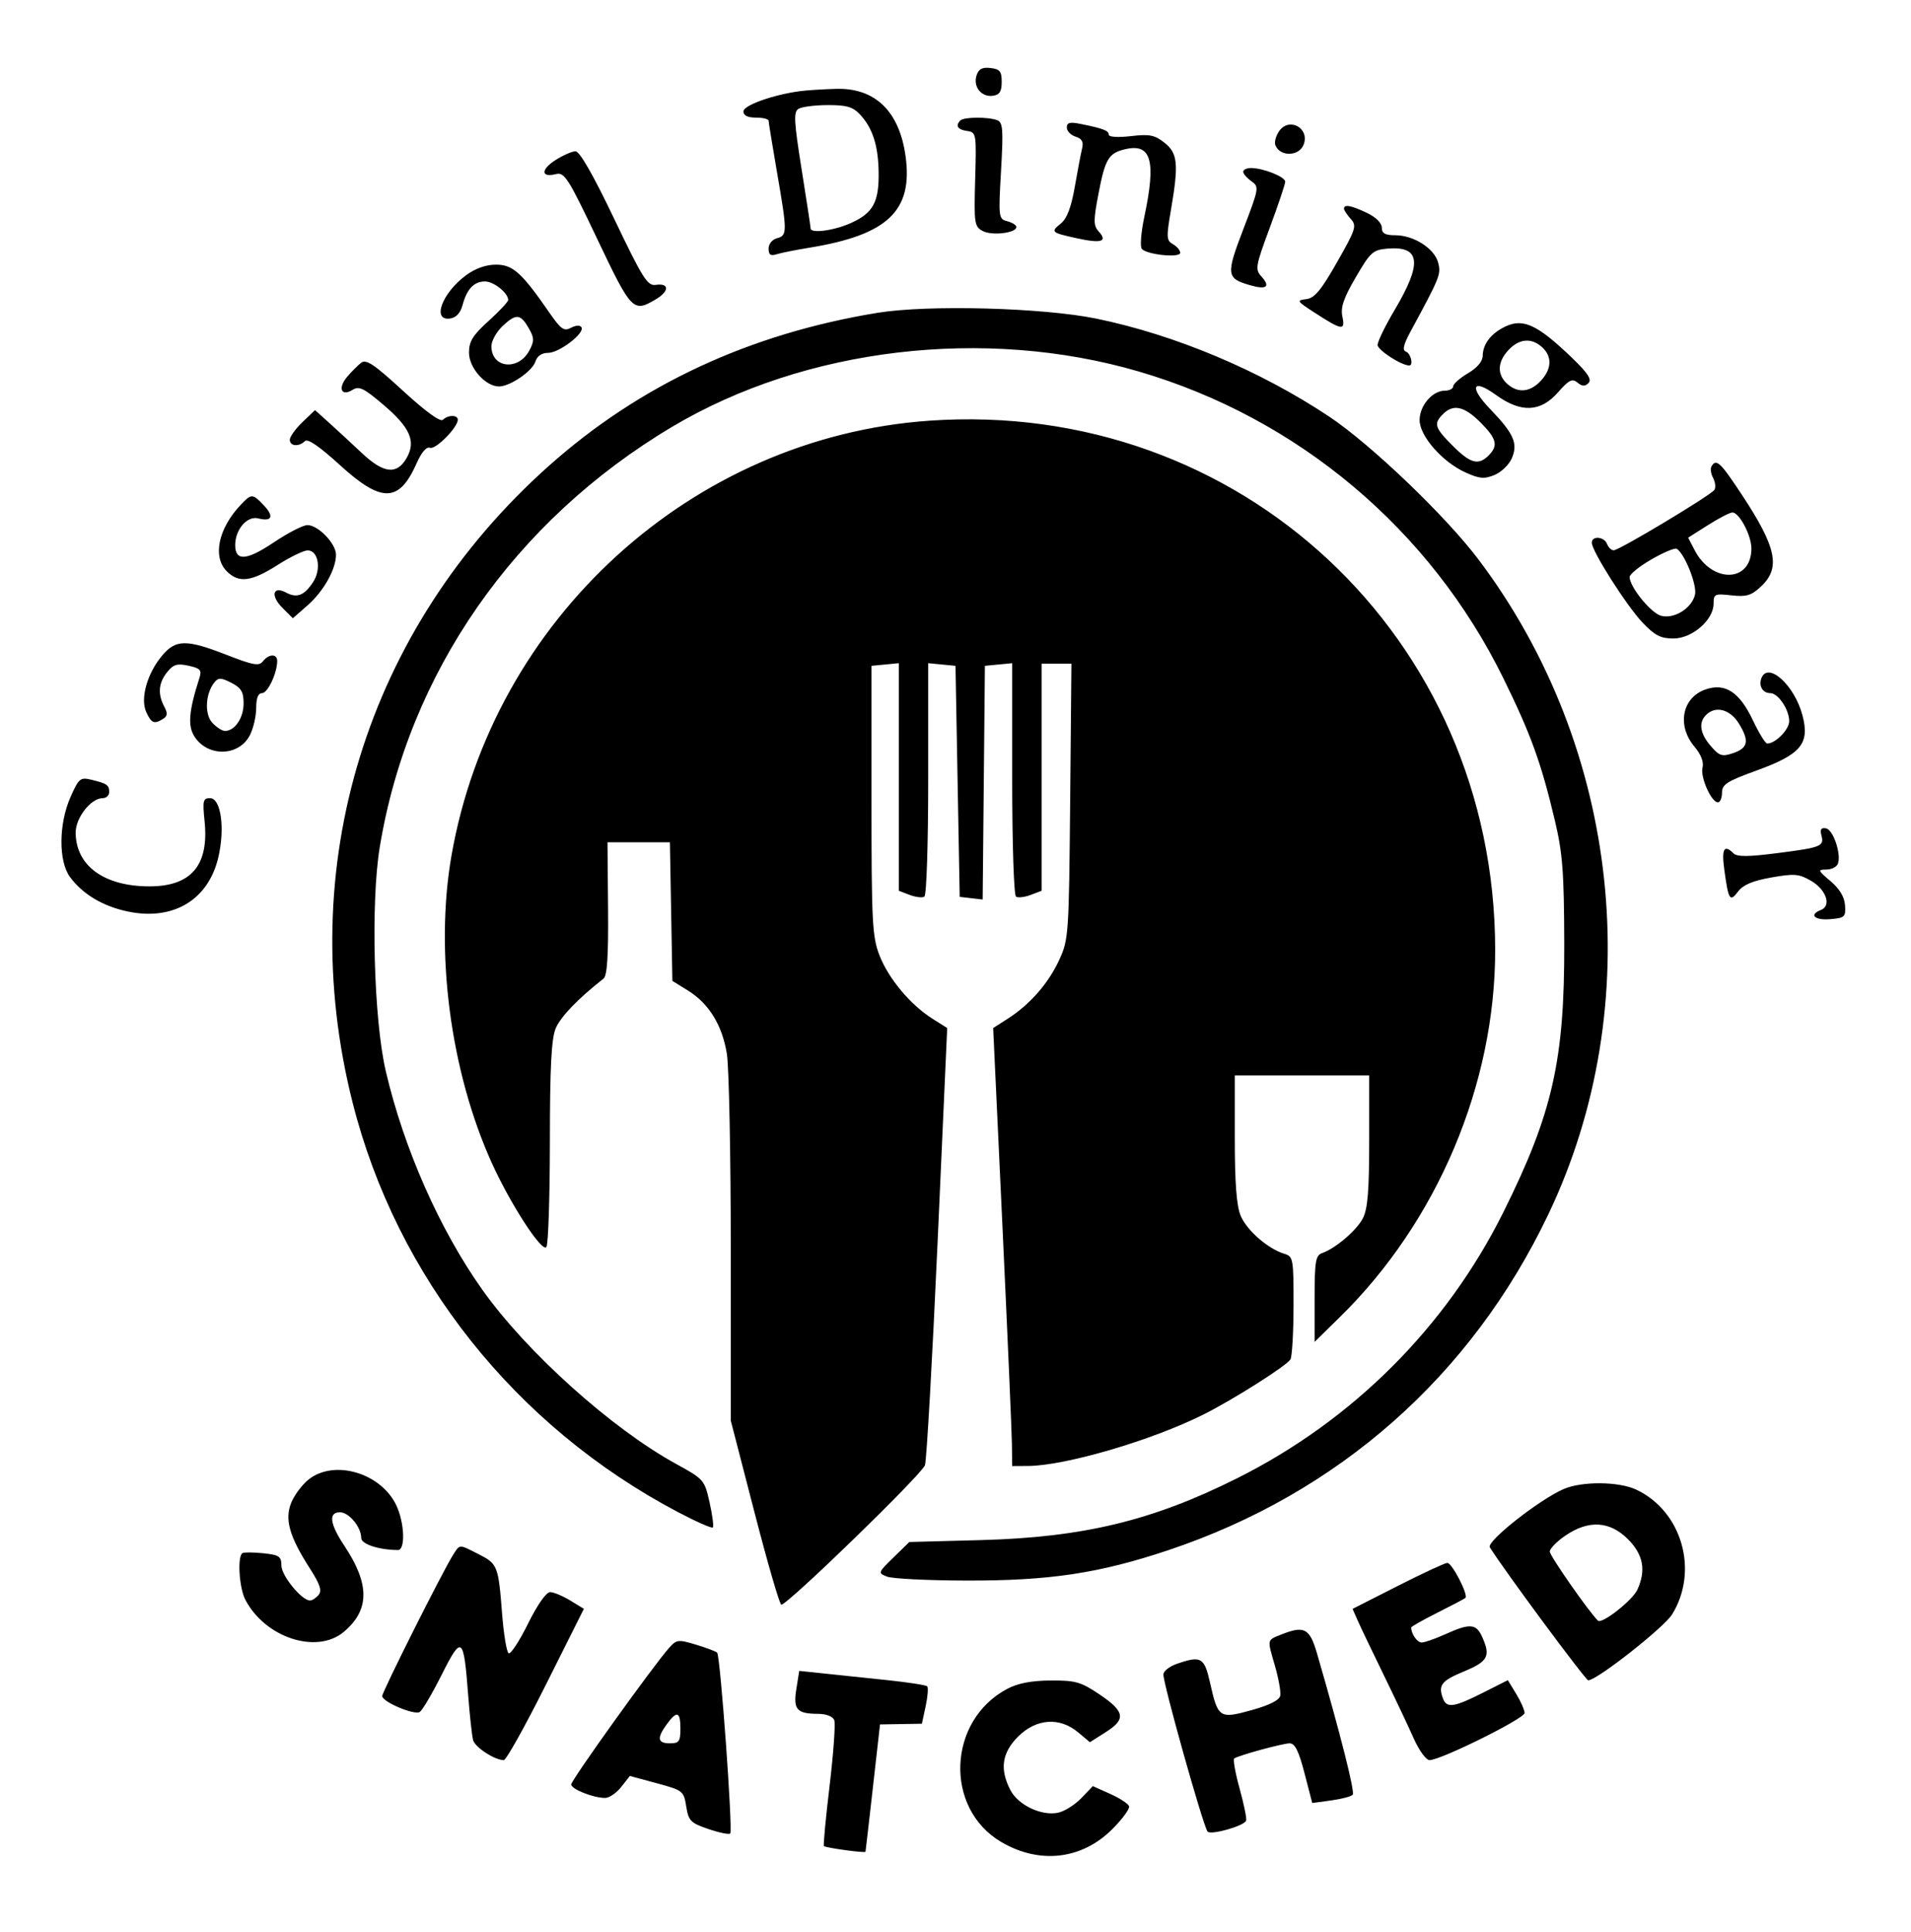 <svg xmlns="http://www.w3.org/2000/svg" width="455" height="460" viewBox="0 0 455 460" version="1.1">
	<path d="M 232.503 17.990 C 231.651 20.676, 233.692 23.187, 236.412 22.798 C 237.999 22.572, 238.500 21.780, 238.500 19.500 C 238.500 16.994, 238.061 16.449, 235.836 16.192 C 233.850 15.962, 233.001 16.420, 232.503 17.990 M 190.500 21.698 C 184.046 22.554, 177 25.075, 177 26.528 C 177 27.497, 178.025 28, 180 28 C 181.650 28, 183.003 28.337, 183.007 28.750 C 183.010 29.163, 183.907 34.675, 185 41 C 187.467 55.278, 187.467 56.065, 185 56.710 C 183.862 57.008, 183 58.074, 183 59.184 C 183 60.647, 183.476 60.984, 184.903 60.531 C 185.950 60.198, 189.438 59.499, 192.653 58.976 C 211.338 55.939, 217.396 50.200, 215.616 37.218 C 214.149 26.512, 208.383 20.902, 199.102 21.150 C 196.021 21.232, 192.150 21.479, 190.500 21.698 M 190.103 25.915 C 188.920 26.664, 189.035 28.858, 190.853 40.262 C 192.034 47.667, 193 54.012, 193 54.363 C 193 55.656, 198.624 54.900, 202.669 53.063 C 207.891 50.692, 209.299 48.097, 209.199 41.028 C 209.108 34.618, 207.769 30.463, 204.759 27.250 C 203.057 25.433, 201.579 25.003, 197.076 25.015 C 194.009 25.024, 190.872 25.429, 190.103 25.915 M 228.667 28.667 C 227.410 29.923, 228.001 30.861, 230.250 31.180 C 232.452 31.493, 232.493 31.738, 232.185 42.680 C 231.888 53.218, 231.992 53.925, 233.994 54.997 C 236.179 56.166, 242 55.469, 242 54.037 C 242 53.595, 241.030 52.980, 239.845 52.670 C 237.746 52.121, 237.706 51.804, 238.343 40.659 C 238.909 30.756, 238.784 29.131, 237.417 28.606 C 235.299 27.794, 229.500 27.834, 228.667 28.667 M 254 30.353 C 254 31.185, 254.938 32.163, 256.085 32.527 C 257.609 33.011, 258.028 33.768, 257.642 35.344 C 257.352 36.530, 256.567 40.650, 255.897 44.500 C 255.052 49.353, 254.042 52.016, 252.604 53.182 C 250.079 55.229, 250.231 55.369, 256.484 56.738 C 262.206 57.991, 263.770 57.508, 261.634 55.148 C 260.321 53.697, 260.309 52.596, 261.541 46.134 C 263.142 37.731, 263.972 36.385, 268.110 35.476 C 274.118 34.156, 275.268 38.350, 272.491 51.459 C 271.655 55.406, 271.394 58.794, 271.888 59.288 C 273.273 60.673, 281 61.431, 281 60.181 C 281 59.586, 280.227 58.667, 279.281 58.138 C 277.723 57.266, 277.677 56.512, 278.781 50.069 C 280.674 39.034, 280.431 36.486, 277.250 33.971 C 274.923 32.131, 273.693 31.891, 269.250 32.407 C 266.203 32.761, 264 32.623, 264 32.076 C 264 31.093, 262.678 30.588, 257.250 29.495 C 254.728 28.988, 254 29.180, 254 30.353 M 304.568 31.206 C 303.789 32.319, 303.377 33.818, 303.653 34.537 C 304.734 37.356, 309.296 37.278, 310.391 34.423 C 311.892 30.511, 306.962 27.788, 304.568 31.206 M 132.251 38.114 C 128.716 40.378, 128.778 42.345, 132.356 41.447 C 134.392 40.936, 135.261 42.300, 142.227 56.943 C 150.361 74.042, 150.749 74.443, 156.105 71.279 C 159.413 69.325, 159.414 67.340, 156.108 67.821 C 154.160 68.105, 153.002 66.258, 146.226 52.071 C 141.236 41.623, 138.017 36.006, 137.025 36.017 C 136.186 36.026, 134.038 36.970, 132.251 38.114 M 296 40.878 C 296 41.361, 296.873 42.373, 297.940 43.128 C 299.832 44.465, 299.784 44.752, 296.051 54.500 C 291.856 65.452, 291.957 66.267, 297.722 67.920 C 301.567 69.023, 302.538 68.252, 300.348 65.832 C 298.796 64.118, 298.923 63.380, 302.346 54.151 C 304.356 48.733, 306 43.827, 306 43.248 C 306 42.087, 300.763 40, 297.851 40 C 296.833 40, 296 40.395, 296 40.878 M 320 49.671 C 320 50.040, 320.720 51.138, 321.600 52.111 C 323.083 53.750, 322.846 54.501, 318.355 62.397 C 314.519 69.142, 312.989 70.976, 311.005 71.211 C 308.654 71.489, 308.766 71.680, 312.826 74.314 C 319.552 78.678, 320.330 78.803, 319.619 75.400 C 319.151 73.163, 319.879 71.015, 322.803 66 C 326.300 60.004, 326.886 59.476, 330.367 59.185 C 338.240 58.529, 338.699 62.608, 332.015 73.858 C 329.807 77.575, 328 81.294, 328 82.123 C 328 83.337, 333.659 87, 335.534 87 C 336.588 87, 335.905 84.132, 334.750 83.707 C 333.840 83.372, 334.143 82.059, 335.866 78.874 C 342.887 65.898, 343.119 65.322, 342.427 62.565 C 341.580 59.190, 336.645 56.009, 332.250 56.004 C 329.779 56.001, 329 55.565, 329 54.185 C 329 53.092, 327.594 51.700, 325.466 50.685 C 321.711 48.894, 320 48.577, 320 49.671 M 110.966 65.525 C 105.226 69.760, 102.761 76.467, 107.183 75.820 C 108.598 75.612, 109.628 74.511, 110.113 72.686 C 111.145 68.806, 112.845 67, 115.467 67 C 117.559 67, 121 69.747, 121 71.416 C 121 71.834, 118.900 74.076, 116.333 76.400 C 112.550 79.826, 111.667 81.258, 111.667 83.971 C 111.667 87.581, 115.601 92.003, 118.806 91.996 C 121.443 91.990, 126.750 88.364, 127.478 86.069 C 127.897 84.748, 128.987 84, 130.491 84 C 133.162 84, 139.301 79.296, 138.442 77.906 C 138.110 77.370, 137.082 77.421, 135.942 78.031 C 134.277 78.922, 133.552 78.409, 130.753 74.356 C 124.224 64.902, 122.103 63, 118.091 63 C 115.702 63, 113.174 63.896, 110.966 65.525 M 208.928 74.465 C 178.388 79.459, 152.241 91.649, 130.580 110.992 C 87.203 149.726, 69.770 206.360, 83.953 262.471 C 94.458 304.030, 122.699 339.565, 161.437 359.967 C 165.735 362.230, 169.460 363.874, 169.715 363.619 C 169.970 363.364, 169.626 360.687, 168.951 357.670 C 167.746 352.287, 167.598 352.117, 160.955 348.475 C 145.594 340.055, 125.364 321.867, 114.822 307 C 104.655 292.661, 96.157 273.420, 91.855 255 C 88.993 242.742, 88.240 214.940, 90.411 201.703 C 97.217 160.219, 122.443 123.963, 160.075 101.578 C 191.664 82.788, 234.366 77.718, 271.030 88.406 C 308.983 99.470, 340.536 126, 357.961 161.500 C 364.503 174.826, 366.943 181.561, 370.187 195.242 C 372.050 203.100, 372.391 207.525, 372.441 224.500 C 372.523 252.370, 369.674 264.978, 357.976 288.500 C 344.363 315.874, 322.095 338.127, 294.500 351.931 C 274.361 362.006, 257.883 365.975, 233.504 366.623 L 216.507 367.075 212.735 370.759 C 209.012 374.395, 208.992 374.454, 211.231 375.326 C 212.479 375.812, 220.925 376.231, 230 376.256 C 249.844 376.313, 261.646 374.543, 278.112 369.041 C 318.684 355.485, 350.310 327.549, 368.661 289.058 C 392.383 239.303, 385.858 178.094, 352.052 133.229 C 344.245 122.868, 326.400 105.785, 316.485 99.180 C 300.006 88.202, 279.806 79.703, 261.036 75.849 C 248.317 73.237, 220.890 72.509, 208.928 74.465 M 119.742 77.538 C 118.234 78.937, 117 81.133, 117 82.418 C 117 87.636, 123.396 88.366, 126.028 83.448 C 127.228 81.206, 127.218 80.481, 125.961 78.252 C 123.960 74.702, 122.929 74.584, 119.742 77.538 M 357.500 78.208 C 354.677 79.827, 353.069 82.146, 353.032 84.651 C 353.011 86.031, 351.744 87.543, 349.500 88.867 C 347.575 90.003, 346 91.398, 346 91.966 C 346 92.535, 345.100 93, 344 93 C 341.053 93, 338 96.561, 338 99.997 C 338 103.802, 343.416 109.982, 348.930 112.468 C 352.295 113.986, 353.397 114.078, 355.879 113.050 C 357.501 112.378, 359.355 110.558, 359.998 109.005 C 361.444 105.513, 360.411 103.209, 354.767 97.343 C 349.684 92.062, 350.586 89.963, 356.193 94.025 C 362.130 98.326, 366.799 98.132, 370.941 93.415 C 373.559 90.433, 374.341 90.038, 375.587 91.072 C 376.699 91.995, 377.375 92.025, 378.213 91.187 C 379.050 90.350, 378.073 88.836, 374.421 85.312 C 365.684 76.883, 362.293 75.459, 357.500 78.208 M 359.174 83.314 C 356.520 86.140, 356.391 89.139, 358.829 91.345 C 361.374 93.648, 364.266 93.410, 366.826 90.686 C 369.480 87.860, 369.609 84.861, 367.171 82.655 C 364.626 80.352, 361.734 80.590, 359.174 83.314 M 85.967 86.371 C 85.160 87.010, 83.668 88.509, 82.652 89.703 C 80.381 92.371, 81.254 94.483, 83.936 92.808 C 85.502 91.830, 86.625 92.379, 91.404 96.462 C 97.635 101.786, 99.055 105.025, 96.870 108.931 C 94.538 113.100, 91.381 112.773, 86.122 107.819 C 83.580 105.425, 80.037 102.152, 78.250 100.546 L 75 97.626 72 100.500 C 70.350 102.081, 69 103.965, 69 104.687 C 69 106.234, 71.174 106.426, 72.595 105.005 C 73.255 104.345, 76.048 106.253, 80.889 110.672 C 90.873 119.784, 95.020 119.698, 99.191 110.292 C 100.375 107.622, 101.545 106.272, 102.393 106.597 C 103.701 107.099, 109 101.747, 109 99.923 C 109 98.722, 106.671 98.733, 105.450 99.939 C 104.855 100.527, 101.315 97.954, 95.967 93.044 C 89.021 86.667, 87.161 85.426, 85.967 86.371 M 343.571 98.571 C 341.283 100.860, 341.573 101.808, 345.882 106.118 C 350.101 110.337, 352.006 110.852, 354.429 108.429 C 356.777 106.080, 356.368 104.435, 352.467 100.533 C 348.629 96.696, 346.022 96.121, 343.571 98.571 M 221.242 100.151 C 164.773 104.125, 117.325 147.322, 107.491 203.710 C 103.503 226.581, 107.231 255.016, 117.073 276.799 C 121.528 286.660, 129.149 298.376, 130.104 296.832 C 130.548 296.113, 130.918 284.850, 130.925 271.805 C 130.934 253.932, 131.277 247.275, 132.316 244.793 C 133.467 242.043, 137.577 237.770, 143.706 232.951 C 144.568 232.274, 144.874 227.500, 144.776 216.251 L 144.640 200.500 152.070 200.500 L 159.500 200.500 159.795 217 L 160.090 233.500 163.795 235.796 C 168.787 238.890, 171.943 244.013, 173.061 250.838 C 173.571 253.952, 173.991 274.883, 173.994 297.351 L 174 338.202 179.661 360.101 C 182.774 372.145, 185.640 382, 186.028 382 C 187.557 382, 219.545 350.939, 220.229 348.790 C 220.630 347.531, 221.985 323.600, 223.240 295.612 L 225.522 244.723 222.005 242.503 C 216.755 239.189, 211.520 232.922, 209.391 227.404 C 207.678 222.961, 207.500 219.492, 207.500 190.500 L 207.500 158.500 210.750 158.187 L 214 157.873 214 184.961 L 214 212.050 216.584 213.032 C 218.005 213.572, 219.580 213.760, 220.084 213.448 C 220.603 213.127, 221 200.956, 221 185.378 L 221 157.873 224.250 158.187 L 227.500 158.500 228 186 L 228.500 213.500 231.234 213.815 L 233.968 214.130 234.234 186.315 L 234.500 158.500 237.750 158.187 L 241 157.873 241 185.378 C 241 200.956, 241.397 213.127, 241.916 213.448 C 242.420 213.760, 243.995 213.572, 245.416 213.032 L 248 212.050 248 185.025 L 248 158 251.551 158 L 255.101 158 254.801 190.750 C 254.509 222.489, 254.429 223.654, 252.199 228.500 C 249.626 234.090, 245.251 239.094, 239.984 242.474 L 236.467 244.730 238.664 291.615 C 239.873 317.402, 240.893 340.863, 240.931 343.750 L 241 349 244.750 348.978 C 253.633 348.927, 274.206 342.900, 286.500 336.747 C 293.573 333.208, 306.185 325.223, 307.235 323.621 C 307.639 323.005, 307.976 317.243, 307.985 310.817 C 307.999 299.565, 307.917 299.110, 305.750 298.451 C 301.879 297.276, 296.847 292.877, 295.394 289.400 C 294.412 287.050, 294 281.623, 294 271.032 L 294 256 310 256 L 326 256 326 271.550 C 326 283.411, 325.644 287.787, 324.501 289.998 C 322.993 292.915, 318 297.176, 314.750 298.321 C 313.237 298.854, 313 300.327, 313 309.187 L 313 319.437 319.082 313.469 C 342.222 290.760, 356.012 258.127, 355.994 226.119 C 355.953 151.769, 295.171 94.950, 221.242 100.151 M 407.513 110.979 C 407.180 111.518, 407.347 112.780, 407.884 113.783 C 408.421 114.787, 408.554 116.064, 408.180 116.622 C 407.298 117.937, 385.523 131, 384.213 131 C 383.663 131, 382.955 130.325, 382.638 129.500 C 381.957 127.724, 379 127.472, 379 129.190 C 379 131.188, 387.266 144.195, 391.090 148.215 C 394.001 151.276, 395.405 152, 398.422 152 C 402.896 152, 408 147.577, 408 143.700 C 408 141.404, 408.275 141.277, 412.250 141.723 C 415.802 142.121, 416.952 141.781, 419.250 139.648 C 424.024 135.217, 423.020 130.344, 414.753 117.812 C 409.616 110.025, 408.660 109.123, 407.513 110.979 M 57.241 120.250 C 51.946 125.901, 50.573 132.573, 54 136 C 56.854 138.854, 59.822 138.491, 66.046 134.526 C 69.046 132.615, 72.279 131.040, 73.231 131.026 C 75.788 130.988, 76.574 135.474, 74.552 138.561 C 72.454 141.763, 70.706 142.448, 68.139 141.074 C 64.953 139.369, 64.348 141.802, 67.239 144.694 L 69.725 147.180 73.252 144.084 C 77.056 140.744, 80 135.495, 80 132.053 C 80 129.404, 75.756 125, 73.202 125 C 72.163 125, 68.554 126.853, 65.182 129.117 C 58.702 133.468, 56 133.655, 56 129.754 C 56 126.053, 58.846 122.745, 61.464 123.402 C 64.755 124.228, 65.317 122.966, 62.835 120.324 C 60.143 117.459, 59.859 117.455, 57.241 120.250 M 406.668 124.996 L 401.944 127.991 403.466 130.935 C 407.622 138.972, 417 138.723, 417 130.576 C 417 127.447, 414.129 122, 412.480 122 C 411.881 122, 409.266 123.348, 406.668 124.996 M 393.213 133.155 C 390.346 134.811, 388 136.698, 388 137.350 C 388 139.713, 393.115 145.991, 395.535 146.598 C 398.652 147.381, 402.754 144.829, 403.563 141.603 C 404.125 139.366, 401.142 131.824, 399.227 130.641 C 398.787 130.368, 396.080 131.500, 393.213 133.155 M 38.616 156.045 C 35.042 160.293, 33.352 166.282, 34.819 169.503 C 36.040 172.181, 36.731 172.457, 38.853 171.112 C 39.892 170.453, 39.950 169.776, 39.103 168.193 C 37.512 165.219, 37.742 162.540, 39.808 159.989 C 41.296 158.151, 42.195 157.884, 44.898 158.478 C 47.693 159.092, 48.079 159.518, 47.491 161.349 C 44.940 169.297, 44.650 172.817, 46.335 175.388 C 49.533 180.270, 56.877 180.072, 59.482 175.035 C 60.317 173.420, 61 170.502, 61 168.550 C 61 166.171, 61.463 165, 62.402 165 C 63.742 165, 66 160.199, 66 157.351 C 66 155.582, 64.019 155.620, 62.610 157.416 C 61.670 158.614, 60.353 158.384, 54.016 155.916 C 44.386 152.164, 41.864 152.185, 38.616 156.045 M 419.380 161.452 C 418.676 163.287, 419.701 165, 421.502 165 C 423.360 165, 426 168.912, 426 171.666 C 426 173.675, 422.736 177, 420.765 177 C 420.330 177, 418.792 174.504, 417.348 171.454 C 414.161 164.723, 410.737 162.498, 406.069 164.126 C 400.484 166.073, 399.208 172.716, 403.450 177.758 C 405.009 179.611, 405.705 181.413, 405.364 182.718 C 404.780 184.951, 407.454 191, 409.026 191 C 409.562 191, 410 189.966, 410 188.703 C 410 186.736, 411.172 185.981, 418.154 183.453 C 428.835 179.585, 430.957 177.033, 429.145 170.238 C 427.231 163.060, 420.936 157.396, 419.380 161.452 M 51.107 162.372 C 48.927 164.997, 48.630 169.934, 50.525 172.027 C 51.507 173.112, 52.883 174, 53.584 174 C 55.910 174, 58 170.902, 58 167.454 C 58 164.711, 57.438 163.761, 55.101 162.552 C 52.711 161.316, 52.009 161.285, 51.107 162.372 M 406.200 170.200 C 404.368 172.032, 404.759 174.608, 407.321 177.587 C 409.355 179.952, 410.005 180.165, 412.571 179.310 C 416.224 178.093, 416.573 176.399, 414.025 172.250 C 411.926 168.832, 408.473 167.927, 406.200 170.200 M 16.795 189.720 C 13.956 196.121, 13.901 205.042, 16.675 208.788 C 19.721 212.900, 24.539 215.763, 30.494 216.999 C 41.213 219.224, 49.549 214.257, 51.952 204.215 C 53.615 197.265, 52.623 190, 50.011 190 C 48.348 190, 48.206 190.596, 48.708 195.464 C 49.794 205.981, 45.551 211, 35.577 211 C 24.788 211, 18.050 206.091, 18.015 198.205 C 17.999 194.663, 21.659 190, 24.455 190 C 25.305 190, 26 189.352, 26 188.559 C 26 186.874, 25.466 186.508, 21.707 185.608 C 19.121 184.990, 18.757 185.294, 16.795 189.720 M 433.666 198.829 C 434.357 201.471, 433.705 201.735, 423.107 203.094 C 416.204 203.979, 413.590 203.990, 412.739 203.139 C 410.551 200.951, 409.882 202.036, 410.513 206.750 C 411.522 214.284, 411.858 214.840, 413.822 212.236 C 415.036 210.627, 417.294 209.672, 421.741 208.889 C 427.266 207.916, 428.326 208.006, 431.231 209.697 C 434.810 211.782, 436.114 215.635, 433.570 216.611 C 430.624 217.742, 431.991 219.121, 435.750 218.810 C 439.236 218.522, 439.485 218.288, 439.294 215.500 C 439.156 213.503, 437.999 211.581, 435.831 209.750 C 432.814 207.201, 432.740 207, 434.819 207 C 436.053 207, 437.301 206.380, 437.592 205.622 C 438.457 203.366, 436.500 197.527, 434.765 197.193 C 433.608 196.970, 433.299 197.429, 433.666 198.829 M 73.514 352.168 C 71.998 353.360, 70.136 355.824, 69.375 357.644 C 67.711 361.628, 68.855 365.698, 73.809 373.418 C 76.205 377.152, 76.699 378.658, 75.860 379.668 C 75.252 380.401, 74.326 381, 73.801 381 C 71.838 381, 67 375.082, 67 372.682 C 67 370.511, 66.483 370.155, 62.750 369.761 C 60.413 369.514, 58.163 369.493, 57.750 369.715 C 56.476 370.400, 56.923 377.950, 58.405 380.800 C 63.120 389.863, 75.419 393.884, 81.857 388.467 C 88.034 383.270, 88.077 377.131, 82.003 368 C 78.511 362.751, 78.146 360, 80.943 360 C 83.085 360, 86 363.511, 86 366.092 C 86 367.582, 90.125 368.948, 94.750 368.989 C 96.561 369.005, 96.321 362.478, 94.357 358.340 C 90.702 350.638, 79.627 347.359, 73.514 352.168 M 372.278 354.479 C 366.462 357.008, 353.865 366.947, 354.718 368.334 C 357.852 373.429, 377.517 400, 378.153 400 C 380.213 400, 396.173 387.456, 398.118 384.309 C 404.531 373.933, 400.484 359.779, 389.632 354.630 C 385.454 352.647, 376.667 352.571, 372.278 354.479 M 372.732 365.536 C 370.679 366.931, 369 368.652, 369 369.360 C 369 370.371, 378.126 383.460, 380.455 385.788 C 381.378 386.711, 388.689 380.978, 389.856 378.417 C 391.961 373.796, 391.260 370.060, 387.600 366.400 C 383.273 362.073, 378.257 361.782, 372.732 365.536 M 107.812 370.250 C 105.356 374.147, 91 402.748, 91 403.745 C 91 405.120, 98.620 408.353, 99.940 407.537 C 100.553 407.159, 102.903 403.171, 105.163 398.676 C 109.962 389.131, 110.394 389.465, 111.472 403.549 C 111.849 408.472, 112.378 413.292, 112.649 414.261 C 113.125 415.961, 117.804 419, 119.945 419 C 120.519 419, 125.046 410.896, 130.004 400.991 L 139.019 382.982 135.760 380.995 C 133.967 379.902, 131.811 379.006, 130.969 379.004 C 130.058 379.002, 127.926 382.057, 125.703 386.549 C 123.649 390.701, 121.579 393.858, 121.103 393.564 C 120.628 393.270, 119.932 389.086, 119.556 384.265 C 118.655 372.703, 118.495 372.293, 113.967 369.983 C 109.190 367.546, 109.525 367.532, 107.812 370.250 M 332.771 377.550 L 322.041 382.997 323.253 385.748 C 323.919 387.262, 326.661 393, 329.347 398.500 C 332.032 404, 335.278 410.863, 336.559 413.750 C 337.853 416.664, 339.548 419, 340.368 419 C 343.031 419, 363 409.104, 362.996 407.786 C 362.994 407.079, 362.096 405.030, 361.001 403.233 L 359.009 399.967 353.033 402.983 C 346.259 406.403, 344.473 406.675, 343.607 404.418 C 342.360 401.169, 343.138 400.134, 348.500 397.912 C 354.334 395.494, 354.981 394.247, 352.839 389.547 C 351.451 386.500, 349.905 386.406, 344.141 389.022 C 341.743 390.110, 339.204 391, 338.498 391 C 337.428 391, 336 388.961, 336 387.433 C 336 387.211, 338.813 385.619, 342.250 383.896 C 345.688 382.173, 348.683 380.596, 348.906 380.392 C 349.672 379.693, 345.698 372, 344.598 372.052 C 343.994 372.080, 338.672 374.554, 332.771 377.550 M 305.037 389.110 C 301.634 390.468, 301.699 390.157, 303.513 396.397 C 304.411 399.484, 305 402.750, 304.822 403.654 C 304.611 404.732, 302.263 405.918, 298 407.101 C 290.325 409.230, 289.992 409.009, 288.096 400.538 C 286.747 394.512, 285.960 394.072, 280.149 396.098 C 278.417 396.702, 277 397.834, 277 398.614 C 277 400.990, 286.267 434.005, 287.489 435.982 C 288.100 436.970, 296.275 434.675, 296.702 433.395 C 296.869 432.892, 296.163 429.438, 295.132 425.720 C 294.101 422.001, 293.537 418.791, 293.879 418.585 C 295.202 417.788, 305.451 415, 307.059 415 C 308.321 415, 309.225 416.816, 310.597 422.106 L 312.440 429.211 316.930 428.596 C 319.399 428.258, 321.714 427.648, 322.074 427.240 C 322.641 426.600, 319.144 412.765, 313.568 393.585 C 311.825 387.592, 310.536 386.915, 305.037 389.110 M 159.269 392.328 C 155.539 396.518, 136 423.770, 136 424.782 C 136 425.905, 141.258 428, 144.077 428 C 145.055 428, 146.781 426.823, 147.912 425.385 L 149.969 422.770 156.376 424.504 C 162.611 426.192, 162.799 426.339, 163.388 430.024 C 163.938 433.464, 164.420 433.955, 168.666 435.402 C 171.236 436.278, 173.576 436.757, 173.866 436.468 C 174.522 435.812, 171.507 394.174, 170.749 393.416 C 170.445 393.112, 168.173 392.254, 165.699 391.510 C 161.458 390.233, 161.092 390.280, 159.269 392.328 M 189.609 402.044 C 188.823 406.961, 189.693 407.961, 194.781 407.985 C 196.759 407.994, 198.291 408.594, 198.636 409.494 C 198.951 410.316, 198.451 417.330, 197.525 425.081 C 196.599 432.833, 195.989 439.303, 196.171 439.459 C 196.674 439.894, 205.990 441.166, 206.071 440.811 C 206.110 440.640, 206.903 433.750, 207.834 425.500 L 209.527 410.500 214.513 410.416 L 219.500 410.333 220.396 406.146 C 220.889 403.843, 221.055 401.721, 220.764 401.430 C 220.473 401.139, 216.244 400.482, 211.367 399.970 C 206.490 399.457, 199.754 398.749, 196.397 398.396 L 190.295 397.754 189.609 402.044 M 239.842 402.021 C 225.569 409.561, 224.752 430.496, 238.418 438.505 C 247.532 443.846, 257.586 442.677, 264.828 435.435 C 267.228 433.036, 269.027 430.581, 268.826 429.979 C 268.626 429.378, 266.602 428.054, 264.329 427.036 L 260.196 425.186 257.458 428.044 C 255.951 429.616, 253.479 431.175, 251.963 431.508 C 248.033 432.371, 242.426 429.725, 240.566 426.128 C 237.988 421.142, 238.549 417.251, 242.400 413.400 C 246.701 409.099, 252.288 408.695, 256.673 412.368 L 259.500 414.735 263.313 412.313 C 268.174 409.226, 267.835 407.407, 261.627 403.250 C 257.339 400.378, 256.001 400.005, 250.137 400.044 C 245.575 400.075, 242.356 400.693, 239.842 402.021 M 158.750 410.470 C 156.350 413.769, 156.554 415, 159.500 415 C 161.690 415, 162 414.567, 162 411.500 C 162 407.408, 161.168 407.144, 158.750 410.470" stroke="none" fill="#000000" fill-rule="evenodd"/>
</svg>